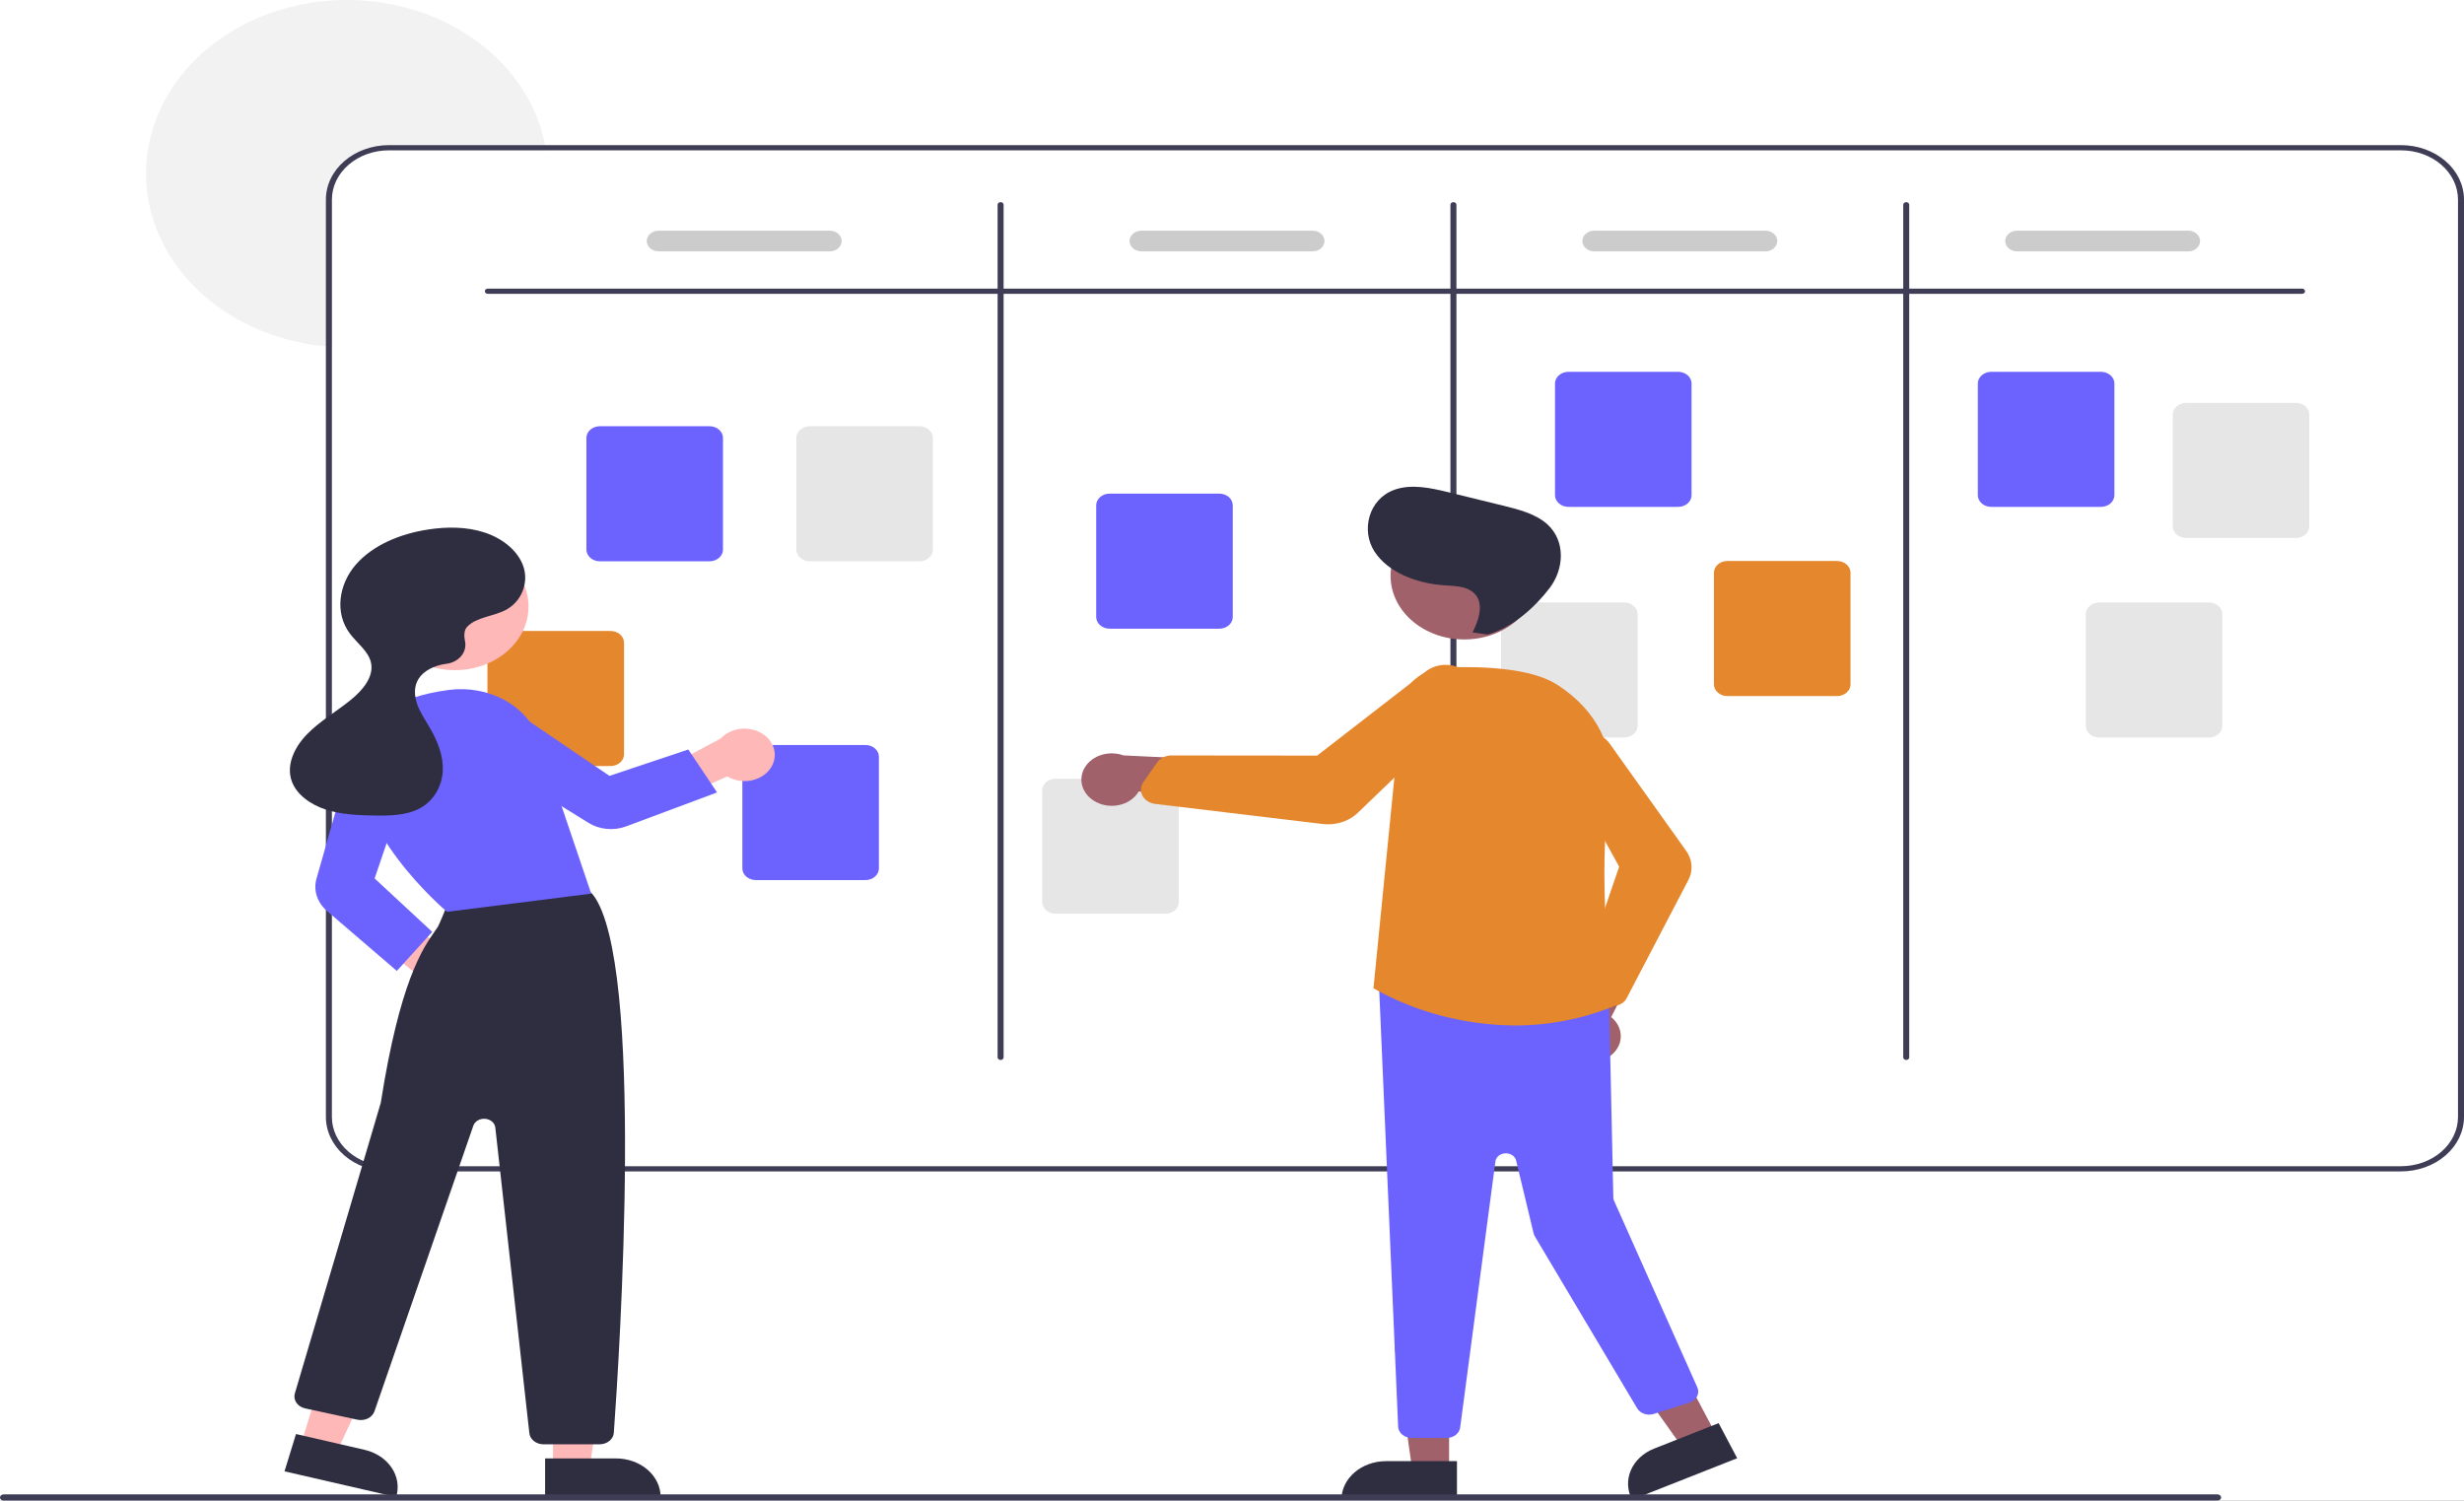 <svg width="133" height="81" viewBox="0 0 133 81" fill="none" xmlns="http://www.w3.org/2000/svg">
<rect x="0" y="0" width="133" height="81" fill="#808080" stroke="none"/>
<g clip-path="url(#clip0_22_101)">
<rect width="133" height="81" fill="white"/>
<path d="M29.472 8.114H20.99C20.174 8.114 19.393 8.395 18.816 8.893C18.239 9.391 17.915 10.067 17.915 10.772V18.719C17.806 18.714 17.698 18.705 17.591 18.694C15.581 18.511 13.671 17.847 12.075 16.776C10.479 15.705 9.261 14.271 8.558 12.633C7.855 10.996 7.696 9.222 8.097 7.51C8.498 5.799 9.445 4.219 10.83 2.947C12.215 1.676 13.984 0.764 15.936 0.315C17.889 -0.134 19.948 -0.103 21.881 0.405C23.814 0.914 25.544 1.878 26.877 3.191C28.209 4.503 29.091 6.112 29.423 7.834C29.441 7.926 29.457 8.02 29.472 8.114Z" fill="#F2F2F2"/>
<path d="M129.601 7.834H20.99C20.089 7.835 19.225 8.145 18.587 8.695C17.95 9.246 17.592 9.993 17.591 10.772V60.294C17.592 61.073 17.95 61.82 18.587 62.371C19.225 62.922 20.089 63.231 20.99 63.232H129.601C130.502 63.231 131.366 62.922 132.003 62.371C132.641 61.82 132.999 61.073 133 60.294V10.772C132.999 9.993 132.641 9.246 132.003 8.695C131.366 8.145 130.502 7.835 129.601 7.834ZM132.676 60.294C132.676 60.999 132.351 61.675 131.775 62.173C131.198 62.672 130.416 62.952 129.601 62.952H20.99C20.174 62.952 19.393 62.672 18.816 62.173C18.239 61.675 17.915 60.999 17.915 60.294V10.772C17.915 10.067 18.239 9.391 18.816 8.893C19.393 8.395 20.174 8.114 20.99 8.114H129.601C130.416 8.114 131.198 8.395 131.775 8.893C132.351 9.391 132.676 10.067 132.676 10.772V60.294Z" fill="#3F3D56"/>
<path d="M124.259 15.86H26.331C26.289 15.86 26.247 15.845 26.217 15.819C26.187 15.793 26.17 15.757 26.17 15.72C26.17 15.683 26.187 15.647 26.217 15.621C26.247 15.595 26.289 15.58 26.331 15.58H124.259C124.302 15.58 124.343 15.595 124.374 15.621C124.404 15.647 124.421 15.683 124.421 15.72C124.421 15.757 124.404 15.793 124.374 15.819C124.343 15.845 124.302 15.86 124.259 15.86Z" fill="#3F3D56"/>
<path d="M54.01 57.217C53.967 57.217 53.926 57.202 53.896 57.176C53.865 57.15 53.848 57.114 53.848 57.077V11.052C53.848 11.014 53.865 10.979 53.896 10.953C53.926 10.927 53.967 10.912 54.01 10.912C54.053 10.912 54.094 10.927 54.125 10.953C54.155 10.979 54.172 11.014 54.172 11.052V57.077C54.172 57.114 54.155 57.15 54.125 57.176C54.094 57.202 54.053 57.217 54.01 57.217Z" fill="#3F3D56"/>
<path d="M78.452 57.217C78.409 57.217 78.368 57.202 78.337 57.176C78.307 57.15 78.29 57.114 78.29 57.077V11.052C78.29 11.014 78.307 10.979 78.337 10.953C78.368 10.927 78.409 10.912 78.452 10.912C78.495 10.912 78.536 10.927 78.566 10.953C78.597 10.979 78.614 11.014 78.614 11.052V57.077C78.614 57.114 78.597 57.15 78.566 57.176C78.536 57.202 78.495 57.217 78.452 57.217Z" fill="#3F3D56"/>
<path d="M102.893 57.217C102.85 57.217 102.809 57.202 102.779 57.176C102.748 57.15 102.731 57.114 102.731 57.077V11.052C102.731 11.014 102.748 10.979 102.779 10.953C102.809 10.927 102.85 10.912 102.893 10.912C102.936 10.912 102.977 10.927 103.008 10.953C103.038 10.979 103.055 11.014 103.055 11.052V57.077C103.055 57.114 103.038 57.15 103.008 57.176C102.977 57.202 102.936 57.217 102.893 57.217Z" fill="#3F3D56"/>
<path d="M38.296 30.299H32.381C32.188 30.299 32.003 30.233 31.866 30.115C31.73 29.997 31.653 29.837 31.653 29.67V23.638C31.653 23.471 31.73 23.311 31.866 23.193C32.003 23.075 32.188 23.008 32.381 23.008H38.296C38.489 23.008 38.674 23.075 38.811 23.193C38.947 23.311 39.024 23.471 39.024 23.638V29.67C39.024 29.837 38.947 29.997 38.811 30.115C38.674 30.233 38.489 30.299 38.296 30.299Z" fill="#6C63FF"/>
<path d="M46.713 47.506H40.798C40.605 47.506 40.42 47.44 40.283 47.322C40.147 47.204 40.07 47.044 40.07 46.877V40.845C40.07 40.678 40.147 40.518 40.283 40.4C40.42 40.282 40.605 40.215 40.798 40.215H46.713C46.906 40.215 47.091 40.282 47.227 40.4C47.364 40.518 47.441 40.678 47.441 40.845V46.877C47.441 47.044 47.364 47.204 47.227 47.322C47.091 47.44 46.906 47.506 46.713 47.506Z" fill="#6C63FF"/>
<path d="M65.813 33.937H59.898C59.705 33.936 59.52 33.87 59.383 33.752C59.247 33.634 59.17 33.474 59.17 33.307V27.275C59.17 27.108 59.247 26.948 59.383 26.83C59.52 26.712 59.705 26.645 59.898 26.645H65.813C66.006 26.645 66.191 26.712 66.328 26.83C66.464 26.948 66.541 27.108 66.541 27.275V33.307C66.541 33.474 66.464 33.634 66.328 33.752C66.191 33.87 66.006 33.936 65.813 33.937Z" fill="#6C63FF"/>
<path d="M90.578 27.361H84.663C84.47 27.361 84.285 27.295 84.149 27.177C84.012 27.059 83.935 26.899 83.935 26.732V20.7C83.935 20.533 84.012 20.373 84.149 20.255C84.285 20.137 84.47 20.07 84.663 20.07H90.578C90.771 20.07 90.956 20.137 91.093 20.255C91.229 20.373 91.306 20.533 91.306 20.7V26.732C91.306 26.899 91.229 27.059 91.093 27.177C90.956 27.295 90.771 27.361 90.578 27.361Z" fill="#6C63FF"/>
<path d="M113.401 27.361H107.486C107.293 27.361 107.108 27.295 106.971 27.177C106.835 27.059 106.758 26.899 106.758 26.732V20.7C106.758 20.533 106.835 20.373 106.971 20.255C107.108 20.137 107.293 20.07 107.486 20.07H113.401C113.594 20.07 113.779 20.137 113.916 20.255C114.052 20.373 114.129 20.533 114.129 20.7V26.732C114.129 26.899 114.052 27.059 113.916 27.177C113.779 27.295 113.594 27.361 113.401 27.361Z" fill="#6C63FF"/>
<path d="M123.922 29.04H118.007C117.814 29.04 117.629 28.974 117.493 28.856C117.356 28.738 117.279 28.578 117.279 28.411V22.378C117.279 22.212 117.356 22.052 117.493 21.934C117.629 21.816 117.814 21.749 118.007 21.749H123.922C124.115 21.749 124.3 21.816 124.437 21.934C124.573 22.052 124.65 22.212 124.65 22.378V28.411C124.65 28.578 124.573 28.738 124.437 28.856C124.3 28.974 124.115 29.04 123.922 29.04Z" fill="#E6E6E6"/>
<path d="M119.228 39.812H113.313C113.12 39.812 112.935 39.745 112.799 39.627C112.662 39.51 112.585 39.349 112.585 39.183V33.15C112.585 32.983 112.662 32.824 112.799 32.706C112.935 32.587 113.12 32.521 113.313 32.521H119.228C119.421 32.521 119.606 32.587 119.743 32.706C119.879 32.824 119.956 32.983 119.956 33.15V39.183C119.956 39.349 119.879 39.51 119.743 39.627C119.606 39.745 119.421 39.812 119.228 39.812Z" fill="#E6E6E6"/>
<path d="M99.157 37.574H93.242C93.049 37.574 92.864 37.507 92.727 37.389C92.591 37.271 92.514 37.111 92.514 36.944V30.912C92.514 30.745 92.591 30.585 92.727 30.467C92.864 30.349 93.049 30.283 93.242 30.283H99.157C99.35 30.283 99.535 30.349 99.671 30.467C99.808 30.585 99.885 30.745 99.885 30.912V36.944C99.885 37.111 99.808 37.271 99.671 37.389C99.535 37.507 99.35 37.574 99.157 37.574Z" fill="#E5872D"/>
<path d="M87.664 39.812H81.75C81.557 39.812 81.372 39.745 81.235 39.627C81.099 39.51 81.022 39.349 81.022 39.183V33.15C81.022 32.983 81.099 32.824 81.235 32.706C81.372 32.587 81.557 32.521 81.75 32.521H87.664C87.858 32.521 88.043 32.587 88.179 32.706C88.316 32.824 88.393 32.983 88.393 33.15V39.183C88.393 39.349 88.316 39.51 88.179 39.627C88.043 39.745 87.858 39.812 87.664 39.812Z" fill="#E6E6E6"/>
<path d="M62.899 49.325H56.985C56.791 49.325 56.606 49.258 56.47 49.14C56.333 49.022 56.257 48.862 56.256 48.695V42.663C56.257 42.496 56.333 42.336 56.47 42.218C56.606 42.1 56.791 42.034 56.985 42.034H62.899C63.092 42.034 63.277 42.1 63.414 42.218C63.55 42.336 63.627 42.496 63.628 42.663V48.695C63.627 48.862 63.55 49.022 63.414 49.14C63.277 49.258 63.092 49.325 62.899 49.325Z" fill="#E6E6E6"/>
<path d="M32.954 41.351H27.04C26.847 41.351 26.662 41.284 26.525 41.166C26.388 41.048 26.312 40.888 26.311 40.721V34.689C26.312 34.522 26.388 34.362 26.525 34.244C26.662 34.126 26.847 34.06 27.04 34.06H32.954C33.147 34.06 33.333 34.126 33.469 34.244C33.606 34.362 33.682 34.522 33.683 34.689V40.721C33.682 40.888 33.606 41.048 33.469 41.166C33.333 41.284 33.147 41.351 32.954 41.351Z" fill="#E5872D"/>
<path d="M49.626 30.299H43.712C43.519 30.299 43.334 30.233 43.197 30.115C43.06 29.997 42.984 29.837 42.983 29.67V23.638C42.984 23.471 43.06 23.311 43.197 23.193C43.334 23.075 43.519 23.008 43.712 23.008H49.626C49.819 23.008 50.005 23.075 50.141 23.193C50.278 23.311 50.355 23.471 50.355 23.638V29.67C50.355 29.837 50.278 29.997 50.141 30.115C50.005 30.233 49.819 30.299 49.626 30.299Z" fill="#E6E6E6"/>
<path d="M44.784 13.57H35.558C35.386 13.57 35.221 13.511 35.1 13.406C34.978 13.301 34.91 13.159 34.91 13.01C34.91 12.862 34.978 12.719 35.1 12.614C35.221 12.509 35.386 12.451 35.558 12.451H44.784C44.956 12.451 45.12 12.509 45.242 12.614C45.363 12.719 45.431 12.862 45.431 13.01C45.431 13.159 45.363 13.301 45.242 13.406C45.12 13.511 44.956 13.57 44.784 13.57Z" fill="#CCCCCC"/>
<path d="M70.844 13.57H61.618C61.446 13.57 61.282 13.511 61.16 13.406C61.039 13.301 60.97 13.159 60.97 13.01C60.97 12.862 61.039 12.719 61.16 12.614C61.282 12.509 61.446 12.451 61.618 12.451H70.844C71.016 12.451 71.18 12.509 71.302 12.614C71.423 12.719 71.492 12.862 71.492 13.01C71.492 13.159 71.423 13.301 71.302 13.406C71.18 13.511 71.016 13.57 70.844 13.57Z" fill="#CCCCCC"/>
<path d="M95.286 13.57H86.059C85.888 13.57 85.723 13.511 85.602 13.406C85.48 13.301 85.412 13.159 85.412 13.01C85.412 12.862 85.48 12.719 85.602 12.614C85.723 12.509 85.888 12.451 86.059 12.451H95.286C95.457 12.451 95.622 12.509 95.743 12.614C95.865 12.719 95.933 12.862 95.933 13.01C95.933 13.159 95.865 13.301 95.743 13.406C95.622 13.511 95.457 13.57 95.286 13.57Z" fill="#CCCCCC"/>
<path d="M118.108 13.57H108.882C108.711 13.57 108.546 13.511 108.424 13.406C108.303 13.301 108.235 13.159 108.235 13.01C108.235 12.862 108.303 12.719 108.424 12.614C108.546 12.509 108.711 12.451 108.882 12.451H118.108C118.28 12.451 118.445 12.509 118.566 12.614C118.688 12.719 118.756 12.862 118.756 13.01C118.756 13.159 118.688 13.301 118.566 13.406C118.445 13.511 118.28 13.57 118.108 13.57Z" fill="#CCCCCC"/>
<path d="M24.119 54.544C23.882 54.523 23.654 54.459 23.449 54.354C23.244 54.249 23.068 54.107 22.934 53.937C22.8 53.767 22.71 53.574 22.672 53.371C22.633 53.168 22.647 52.961 22.711 52.763L18.562 49.425L20.756 48.944L24.836 51.803C25.213 51.919 25.529 52.15 25.722 52.454C25.916 52.757 25.974 53.111 25.886 53.449C25.797 53.786 25.569 54.084 25.243 54.286C24.918 54.488 24.518 54.58 24.119 54.544Z" fill="#FFB8B8"/>
<path d="M29.848 79.215H31.833L32.777 72.6H29.848L29.848 79.215Z" fill="#FFB8B8"/>
<path d="M35.66 80.808L29.423 80.808L29.423 78.725L33.25 78.725C33.889 78.725 34.502 78.945 34.954 79.335C35.406 79.726 35.66 80.255 35.66 80.808L35.66 80.808Z" fill="#2F2E41"/>
<path d="M16.242 77.977L18.16 78.418L21.041 72.236L18.211 71.585L16.242 77.977Z" fill="#FFB8B8"/>
<path d="M21.384 80.808L15.357 79.422L15.977 77.409L19.676 78.26C20.293 78.402 20.82 78.751 21.141 79.228C21.461 79.706 21.549 80.275 21.384 80.808Z" fill="#2F2E41"/>
<path d="M32.367 77.963H29.338C29.147 77.963 28.963 77.902 28.821 77.791C28.68 77.68 28.591 77.527 28.573 77.362L26.735 60.864C26.722 60.743 26.66 60.63 26.561 60.544C26.461 60.458 26.33 60.405 26.19 60.393C26.05 60.381 25.91 60.412 25.793 60.479C25.677 60.547 25.591 60.648 25.55 60.764L20.213 76.181C20.157 76.344 20.029 76.483 19.857 76.568C19.685 76.652 19.482 76.676 19.291 76.635L16.474 76.026C16.375 76.005 16.283 75.967 16.201 75.915C16.12 75.862 16.052 75.797 16 75.722C15.948 75.646 15.914 75.563 15.899 75.476C15.885 75.39 15.89 75.301 15.915 75.216C15.961 75.061 20.514 59.684 20.554 59.526C21.585 52.956 22.82 51.195 23.483 50.249C23.537 50.171 23.588 50.099 23.633 50.031C23.69 49.946 24.04 49.101 24.262 48.553C24.291 48.464 24.341 48.381 24.409 48.309C24.476 48.237 24.561 48.178 24.656 48.136C27.442 46.905 30.701 47.757 31.634 48.048C31.788 48.095 31.921 48.184 32.012 48.302C34.81 51.949 33.437 73.132 33.133 77.341C33.121 77.51 33.035 77.668 32.892 77.783C32.75 77.898 32.562 77.963 32.367 77.963Z" fill="#2F2E41"/>
<path d="M24.552 36.175C26.748 36.175 28.528 34.636 28.528 32.739C28.528 30.841 26.748 29.303 24.552 29.303C22.357 29.303 20.577 30.841 20.577 32.739C20.577 34.636 22.357 36.175 24.552 36.175Z" fill="#FFB8B8"/>
<path d="M24.131 49.22L24.102 49.196C24.049 49.151 18.752 44.666 19.437 40.519C19.731 38.745 21.391 37.612 24.239 37.241C25.286 37.107 26.353 37.304 27.245 37.795C28.138 38.287 28.794 39.04 29.095 39.916L31.912 48.238L24.131 49.22Z" fill="#6C63FF"/>
<path d="M21.42 52.41L17.645 49.169C17.387 48.946 17.2 48.669 17.101 48.365C17.003 48.062 16.996 47.742 17.082 47.435L18.91 41.011C18.964 40.819 19.064 40.638 19.203 40.48C19.342 40.322 19.517 40.191 19.716 40.094C19.916 39.997 20.137 39.936 20.366 39.916C20.594 39.896 20.824 39.916 21.043 39.976C21.46 40.092 21.808 40.344 22.014 40.678C22.219 41.012 22.266 41.402 22.145 41.766L20.221 47.417L23.332 50.304L21.42 52.41Z" fill="#6C63FF"/>
<path d="M41.665 41.347C41.565 41.534 41.419 41.7 41.237 41.832C41.055 41.965 40.842 42.062 40.612 42.115C40.383 42.169 40.142 42.179 39.908 42.143C39.673 42.108 39.451 42.029 39.255 41.911L34.217 44.168L34.439 42.251L38.906 39.861C39.157 39.591 39.513 39.41 39.908 39.352C40.303 39.294 40.709 39.362 41.049 39.546C41.389 39.729 41.639 40.013 41.753 40.346C41.866 40.678 41.835 41.034 41.665 41.347H41.665Z" fill="#FFB8B8"/>
<path d="M38.705 42.775L33.793 44.609C33.466 44.73 33.109 44.777 32.755 44.744C32.401 44.711 32.063 44.6 31.774 44.422L25.527 40.554C25.341 40.438 25.184 40.291 25.066 40.121C24.948 39.951 24.872 39.762 24.842 39.566C24.812 39.369 24.829 39.169 24.892 38.979C24.955 38.788 25.062 38.611 25.208 38.458C25.488 38.166 25.887 37.98 26.323 37.94C26.758 37.898 27.195 38.006 27.54 38.238L32.896 41.881L37.153 40.458L38.705 42.775Z" fill="#6C63FF"/>
<path d="M25.211 33.84C25.702 33.309 26.618 33.28 27.292 32.93C28.174 32.471 28.539 31.445 28.255 30.59C27.97 29.734 27.132 29.068 26.17 28.749C25.209 28.43 24.139 28.426 23.125 28.58C21.614 28.809 20.127 29.419 19.206 30.478C18.285 31.538 18.051 33.09 18.886 34.201C19.269 34.712 19.861 35.134 20.015 35.728C20.216 36.509 19.582 37.262 18.904 37.805C18.13 38.425 17.243 38.943 16.566 39.641C15.889 40.339 15.437 41.293 15.746 42.164C16.005 42.893 16.759 43.431 17.585 43.7C18.411 43.969 19.311 44.008 20.194 44.023C21.052 44.038 21.962 44.02 22.685 43.62C23.458 43.193 23.871 42.381 23.901 41.588C23.932 40.795 23.625 40.018 23.214 39.309C22.97 38.886 22.685 38.476 22.522 38.024C22.359 37.573 22.331 37.06 22.592 36.645C22.866 36.207 23.42 35.944 23.984 35.848C24.014 35.843 24.045 35.839 24.077 35.834C24.238 35.816 24.392 35.771 24.532 35.699C24.671 35.628 24.793 35.533 24.888 35.421C24.984 35.308 25.053 35.179 25.089 35.043C25.126 34.907 25.131 34.765 25.102 34.628C25.038 34.318 25.044 34.021 25.211 33.84Z" fill="#2F2E41"/>
<path d="M78.218 79.362H76.233L75.289 72.747L78.218 72.747L78.218 79.362Z" fill="#A0616A"/>
<path d="M74.816 78.872H78.643V80.954H72.406C72.406 80.681 72.468 80.41 72.589 80.157C72.71 79.905 72.888 79.675 73.112 79.482C73.335 79.288 73.601 79.135 73.894 79.03C74.186 78.926 74.499 78.872 74.816 78.872Z" fill="#2F2E41"/>
<path d="M92.616 77.419L90.811 78.132L86.772 72.454L89.436 71.402L92.616 77.419Z" fill="#A0616A"/>
<path d="M89.286 78.195L92.767 76.821L93.769 78.715L88.096 80.954C87.964 80.706 87.891 80.437 87.879 80.164C87.868 79.89 87.919 79.618 88.03 79.362C88.14 79.105 88.308 78.87 88.524 78.67C88.739 78.47 88.998 78.309 89.286 78.195Z" fill="#2F2E41"/>
<path d="M86.837 57.057C87.027 56.933 87.184 56.775 87.296 56.593C87.407 56.412 87.472 56.211 87.484 56.006C87.496 55.8 87.456 55.595 87.367 55.405C87.278 55.214 87.141 55.043 86.967 54.903L89.3 50.328L86.336 50.762L84.575 55.04C84.322 55.308 84.192 55.648 84.21 55.994C84.227 56.34 84.391 56.668 84.669 56.916C84.948 57.165 85.323 57.317 85.722 57.343C86.122 57.368 86.519 57.267 86.837 57.057Z" fill="#A0616A"/>
<path d="M78.091 77.618H76.195C76.011 77.617 75.835 77.557 75.7 77.448C75.565 77.34 75.483 77.192 75.469 77.034L74.435 53.174C74.427 53.082 74.443 52.99 74.48 52.905C74.518 52.819 74.577 52.741 74.653 52.677C74.729 52.613 74.82 52.564 74.92 52.534C75.02 52.504 75.127 52.492 75.232 52.502L86.196 53.508C86.374 53.523 86.539 53.594 86.66 53.707C86.781 53.82 86.85 53.968 86.854 54.122L87.083 64.647C87.085 64.704 87.097 64.761 87.121 64.814L91.619 74.894C91.653 74.972 91.67 75.055 91.667 75.138C91.664 75.222 91.642 75.304 91.603 75.38C91.563 75.456 91.506 75.525 91.435 75.581C91.365 75.638 91.281 75.682 91.191 75.711L89.27 76.323C89.103 76.376 88.919 76.374 88.754 76.319C88.588 76.263 88.452 76.157 88.37 76.02L82.845 66.736C82.815 66.685 82.793 66.631 82.78 66.576L81.836 62.645C81.809 62.532 81.735 62.43 81.629 62.358C81.523 62.287 81.39 62.251 81.256 62.256C81.121 62.261 80.993 62.308 80.895 62.387C80.796 62.467 80.734 62.574 80.719 62.689L78.815 77.06C78.794 77.213 78.709 77.355 78.576 77.458C78.442 77.561 78.27 77.618 78.091 77.618Z" fill="#6C63FF"/>
<path d="M79.035 34.517C81.231 34.517 83.01 32.979 83.01 31.081C83.01 29.184 81.231 27.645 79.035 27.645C76.839 27.645 75.059 29.184 75.059 31.081C75.059 32.979 76.839 34.517 79.035 34.517Z" fill="#A0616A"/>
<path d="M81.761 55.355C79.065 55.33 76.434 54.641 74.174 53.369L74.136 53.346L74.14 53.305L75.66 37.999C75.713 37.48 75.981 36.994 76.415 36.633C76.85 36.271 77.421 36.057 78.023 36.032C79.994 35.953 82.641 36.052 84.059 36.964C86.2 38.343 87.232 40.419 86.891 42.66C86.181 47.307 86.985 53.575 87.079 54.275L87.085 54.325L87.032 54.347C85.381 55.01 83.582 55.355 81.761 55.355Z" fill="#E5872D"/>
<path d="M87.06 54.301C86.948 54.301 86.837 54.281 86.735 54.242C86.632 54.202 86.54 54.145 86.465 54.074L85.595 53.254C85.501 53.165 85.435 53.056 85.404 52.939C85.372 52.822 85.376 52.699 85.415 52.583L87.398 46.783L84.381 41.307C84.24 41.05 84.206 40.76 84.283 40.484C84.352 40.242 84.504 40.024 84.719 39.858C84.934 39.692 85.202 39.586 85.488 39.555C85.774 39.523 86.064 39.567 86.32 39.681C86.577 39.795 86.787 39.973 86.924 40.193L91.018 45.934C91.185 46.167 91.282 46.432 91.302 46.705C91.323 46.978 91.265 47.252 91.135 47.501L87.799 53.889C87.744 53.995 87.659 54.087 87.553 54.157C87.447 54.227 87.322 54.274 87.189 54.292C87.147 54.298 87.103 54.301 87.06 54.301Z" fill="#E5872D"/>
<path d="M59.038 43.221C59.229 43.343 59.449 43.428 59.682 43.47C59.915 43.511 60.156 43.508 60.387 43.46C60.618 43.413 60.835 43.322 61.021 43.194C61.208 43.066 61.359 42.904 61.466 42.72L67.202 43.363L65.884 41.029L60.639 40.776C60.269 40.642 59.856 40.63 59.477 40.742C59.097 40.854 58.779 41.083 58.582 41.384C58.385 41.685 58.322 42.039 58.406 42.377C58.49 42.716 58.715 43.016 59.038 43.221V43.221Z" fill="#A0616A"/>
<path d="M71.681 44.496C71.582 44.496 71.482 44.49 71.383 44.478L62.359 43.396C62.211 43.379 62.071 43.33 61.951 43.254C61.831 43.178 61.735 43.077 61.671 42.961C61.65 42.923 61.633 42.885 61.619 42.845H61.619C61.584 42.742 61.575 42.633 61.591 42.526C61.607 42.42 61.648 42.317 61.712 42.225L62.459 41.155C62.539 41.041 62.652 40.946 62.787 40.88C62.922 40.814 63.074 40.779 63.229 40.779H63.23L71.096 40.787L76.971 36.238C77.244 36.027 77.593 35.903 77.959 35.888C78.281 35.875 78.599 35.947 78.873 36.094C79.146 36.24 79.362 36.455 79.491 36.71C79.62 36.965 79.657 37.248 79.597 37.521C79.536 37.794 79.381 38.045 79.153 38.241L73.291 43.875C73.088 44.071 72.84 44.227 72.562 44.334C72.285 44.44 71.985 44.496 71.681 44.496Z" fill="#E5872D"/>
<path d="M79.487 34.138C79.85 33.411 80.158 32.444 79.461 31.93C79.057 31.632 78.474 31.631 77.945 31.594C76.453 31.49 74.917 30.896 74.188 29.767C73.459 28.637 73.866 26.957 75.242 26.447C76.169 26.104 77.232 26.338 78.203 26.576L81.117 27.29C81.983 27.502 82.893 27.736 83.516 28.297C84.51 29.192 84.436 30.705 83.646 31.741C82.857 32.777 81.667 33.858 80.306 34.251L79.487 34.138Z" fill="#2F2E41"/>
<path d="M119.696 81H0.193C0.168 81 0.142 80.996 0.119 80.987C0.095 80.979 0.074 80.967 0.056 80.951C0.038 80.936 0.024 80.918 0.014 80.897C0.005 80.877 -0 80.855 -0 80.833C-0 80.811 0.005 80.79 0.014 80.77C0.024 80.749 0.038 80.731 0.056 80.716C0.074 80.7 0.095 80.688 0.119 80.679C0.142 80.671 0.168 80.667 0.193 80.667H119.696C119.722 80.667 119.747 80.671 119.77 80.679C119.794 80.688 119.815 80.7 119.833 80.716C119.851 80.731 119.865 80.749 119.875 80.77C119.885 80.79 119.89 80.811 119.89 80.833C119.89 80.855 119.885 80.877 119.875 80.897C119.865 80.918 119.851 80.936 119.833 80.951C119.815 80.967 119.794 80.979 119.77 80.987C119.747 80.996 119.722 81 119.696 81Z" fill="#3F3D56"/>
</g>
<defs>
<clipPath id="clip0_22_101">
<rect width="133" height="81" fill="white"/>
</clipPath>
</defs>
</svg>

